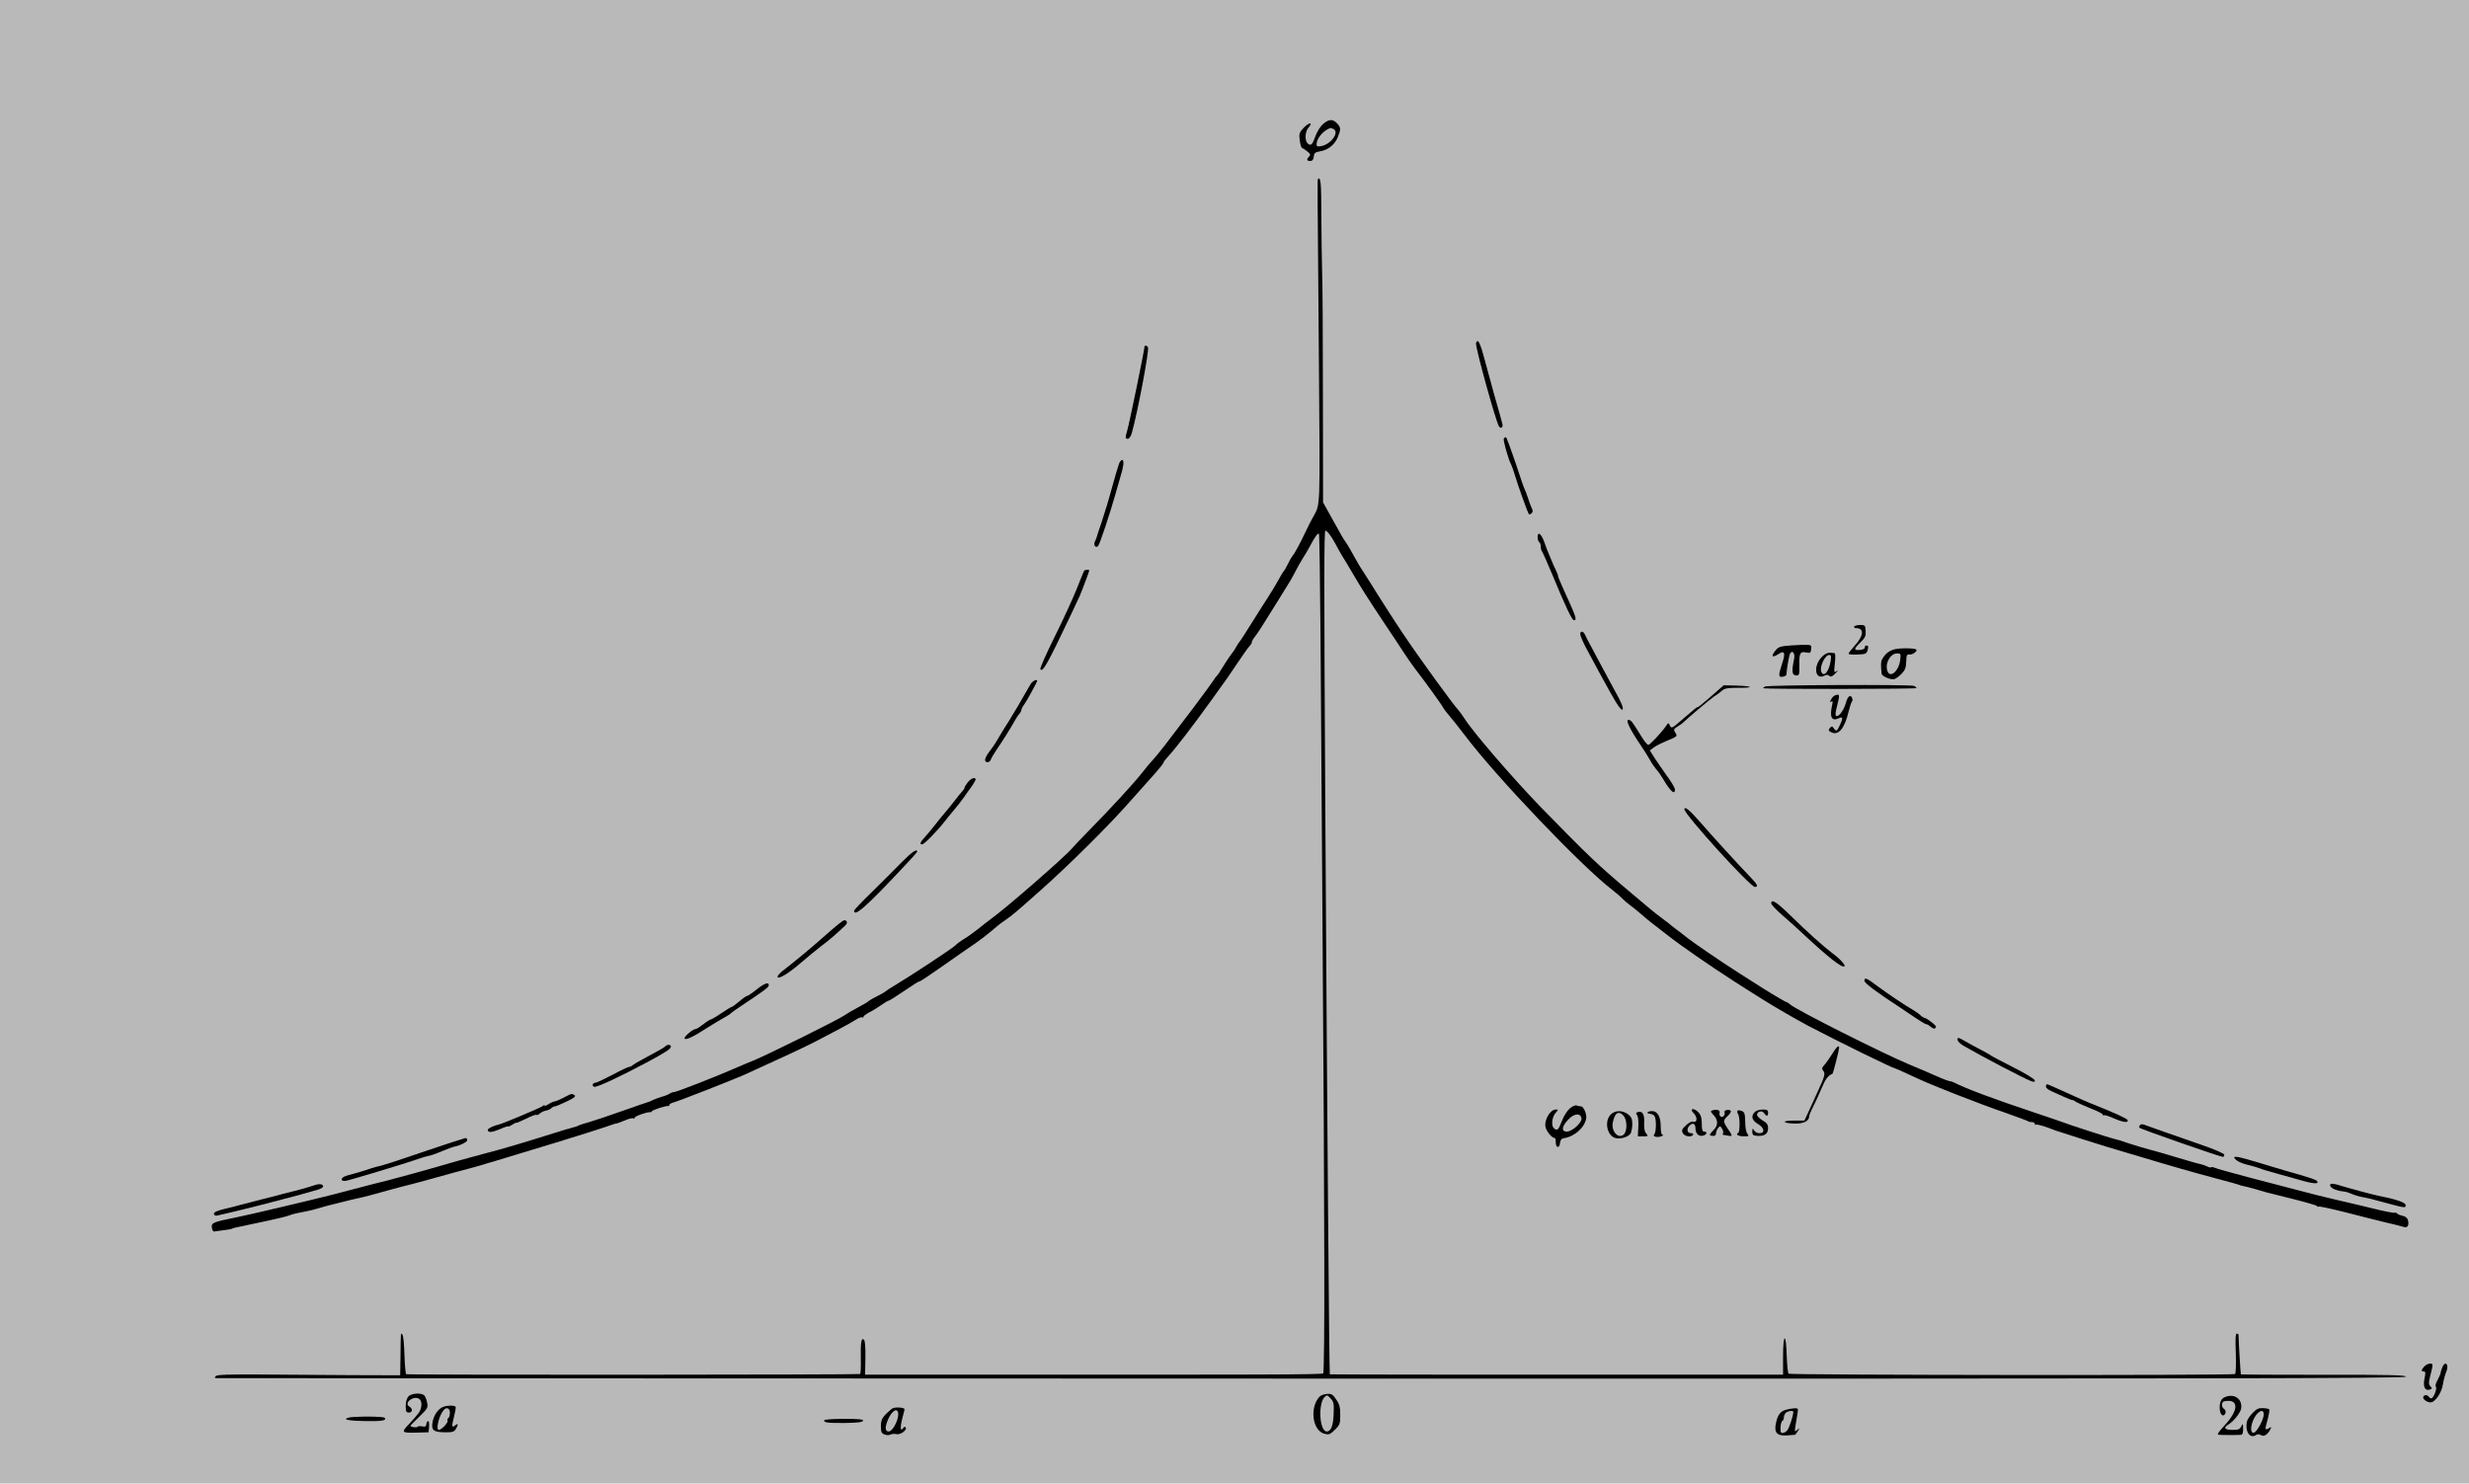 <?xml version="1.0" encoding="UTF-8" standalone="no"?>
<svg
   xmlns:dc="http://purl.org/dc/elements/1.1/"
   xmlns:cc="http://creativecommons.org/ns#"
   xmlns:rdf="http://www.w3.org/1999/02/22-rdf-syntax-ns#"
   xmlns:svg="http://www.w3.org/2000/svg"
   xmlns="http://www.w3.org/2000/svg"
   xmlns:sodipodi="http://sodipodi.sourceforge.net/DTD/sodipodi-0.dtd"
   xmlns:inkscape="http://www.inkscape.org/namespaces/inkscape"
   version="1.0"
   width="375.36pt"
   height="225.6pt"
   viewBox="0 0 375.36 225.6"
   preserveAspectRatio="xMidYMid meet"
   id="svg2989"
   inkscape:version="0.48.4 r9939"
   sodipodi:docname="black.svg">
  <defs
     id="defs3103" />
  <sodipodi:namedview
     pagecolor="#ffffff"
     bordercolor="#666666"
     borderopacity="1"
     objecttolerance="10"
     gridtolerance="10"
     guidetolerance="10"
     inkscape:pageopacity="0"
     inkscape:pageshadow="2"
     inkscape:window-width="1280"
     inkscape:window-height="996"
     id="namedview3101"
     showgrid="false"
     inkscape:zoom="2.0636485"
     inkscape:cx="260.42074"
     inkscape:cy="127.6283"
     inkscape:window-x="0"
     inkscape:window-y="0"
     inkscape:window-maximized="1"
     inkscape:current-layer="svg2989" />
  <g
     style="fill:#b9b9b9;stroke:none"
     transform="matrix(0.024,0,0,-0.024,0,225.6)"
     id="g6">
    <path
       inkscape:connector-curvature="0"
       d="M 0,4700 0,0 l 7820,0 7820,0 0,4700 0,4700 -7820,0 -7820,0 0,-4700 z"
       id="path8" />
  </g>
  <g
     transform="translate(0,225.6) scale(0.024,-0.024)"
     fill="#000000"
     stroke="none"
     id="g2993">
    <path
       d="M8382 8615 c-16 -13 -37 -46 -47 -72 -22 -61 -30 -69 -50 -53 -22 18 -19 77 5 103 12 13 16 23 10 25 -6 2 -25 -10 -42 -28 -27 -29 -30 -37 -25 -78 3 -26 10 -48 16 -50 6 -2 21 -12 33 -22 19 -15 21 -21 11 -31 -18 -19 -16 -29 6 -29 14 0 21 8 23 27 2 23 9 29 39 34 51 8 94 42 113 89 21 52 20 62 -4 88 -27 29 -52 28 -88 -3z m62 -31 c44 -17 -8 -95 -71 -109 -27 -5 -33 -4 -33 11 0 37 41 86 87 103 1 1 8 -2 17 -5z"
       id="path2995" />
    <path
       d="M8349 8266 c-4 -5 -4 -4 6 -1199 7 -902 9 -858 -35 -939 -20 -36 -29 -54 -50 -98 -29 -63 -73 -144 -81 -150 -3 -3 -17 -25 -29 -50 -12 -25 -25 -47 -29 -50 -3 -3 -17 -25 -30 -50 -13 -25 -44 -76 -69 -115 -25 -38 -55 -86 -67 -105 -82 -131 -105 -166 -113 -176 -5 -5 -15 -21 -22 -34 -7 -13 -17 -29 -22 -34 -17 -21 -57 -82 -74 -111 -9 -16 -20 -32 -24 -35 -4 -3 -16 -19 -26 -35 -11 -17 -72 -100 -136 -185 -168 -222 -206 -271 -241 -310 -18 -19 -50 -57 -72 -86 -52 -66 -194 -221 -324 -353 -57 -58 -111 -115 -120 -126 -43 -52 -420 -381 -517 -450 -15 -11 -50 -38 -78 -61 -28 -22 -68 -51 -89 -63 -21 -13 -46 -31 -55 -41 -19 -19 -269 -184 -372 -246 -36 -21 -67 -42 -70 -45 -3 -4 -25 -16 -50 -29 -25 -12 -52 -28 -60 -35 -8 -7 -40 -25 -70 -41 -30 -16 -68 -38 -85 -50 -35 -25 -497 -254 -571 -283 -28 -11 -73 -30 -100 -42 -124 -55 -389 -159 -406 -159 -8 0 -18 -4 -24 -8 -5 -5 -29 -15 -54 -22 -25 -8 -49 -17 -55 -20 -5 -4 -19 -10 -30 -13 -11 -3 -85 -29 -165 -57 -80 -29 -172 -59 -205 -69 -33 -9 -64 -19 -70 -22 -5 -4 -23 -10 -40 -14 -16 -5 -34 -10 -40 -11 -264 -83 -394 -122 -500 -149 -49 -13 -130 -35 -180 -49 -202 -59 -375 -106 -455 -127 -47 -11 -92 -23 -100 -25 -19 -5 -239 -62 -265 -69 -147 -37 -515 -124 -596 -140 -139 -28 -151 -33 -147 -63 2 -15 8 -26 14 -25 6 1 32 4 59 8 26 3 51 7 54 10 4 2 18 6 32 9 13 2 58 12 99 21 41 9 84 18 95 20 70 15 123 28 140 35 17 7 42 13 115 27 8 1 40 9 70 18 30 9 63 18 73 20 9 2 45 11 80 20 34 9 73 18 87 21 25 4 112 27 225 59 33 9 85 23 115 30 30 8 89 23 130 35 110 31 207 57 275 75 33 9 67 19 75 22 8 3 22 7 31 9 8 2 87 26 175 53 87 27 193 59 234 71 93 28 315 98 352 112 15 6 30 10 32 9 3 0 26 8 52 19 25 11 50 18 55 14 5 -3 9 -1 9 4 0 9 76 37 98 35 6 0 12 2 12 6 0 7 90 37 103 33 4 -1 7 2 7 7 0 5 12 12 27 16 29 7 378 144 448 175 238 108 384 176 455 213 47 25 114 60 150 79 35 18 80 43 98 55 19 13 38 20 43 17 5 -3 9 -1 9 4 0 5 17 17 37 28 21 10 55 31 77 47 21 15 42 27 46 27 4 0 42 24 85 53 91 61 95 64 115 71 8 3 76 49 150 101 74 52 164 115 200 139 36 25 82 61 104 80 21 19 57 48 80 63 49 34 65 47 230 194 175 155 438 416 566 563 58 65 129 145 158 177 28 32 52 62 52 66 0 5 13 22 28 38 49 53 153 188 279 363 104 144 104 144 166 237 32 48 65 94 73 102 8 8 14 19 14 25 0 5 9 22 21 36 23 31 38 54 139 217 87 139 91 146 120 202 12 23 31 57 43 76 12 18 33 53 46 78 30 57 49 84 56 77 3 -2 7 -290 10 -639 2 -349 7 -1068 11 -1599 10 -1454 11 -1658 13 -2394 1 -374 -2 -683 -7 -688 -8 -8 -386 -9 -2165 -8 l-737 0 2 105 c1 69 -2 109 -9 116 -17 17 -22 -18 -20 -124 1 -49 -1 -91 -4 -93 -9 -5 -2866 -7 -2876 -1 -4 3 -9 58 -11 124 -2 65 -7 122 -13 127 -11 12 -10 22 -12 -134 l-2 -124 -320 1 c-176 1 -436 3 -578 4 -183 1 -261 -1 -270 -10 -6 -6 -7 -12 -2 -13 6 -1 3130 -2 6943 -3 5658 -1 6932 1 6932 12 0 10 -102 13 -521 12 -286 0 -522 1 -524 3 -2 2 -14 200 -15 251 0 4 -5 7 -11 7 -8 0 -10 -37 -6 -125 2 -73 0 -128 -5 -131 -15 -10 -2819 -7 -2828 2 -5 5 -10 57 -12 117 -4 147 -23 141 -23 -8 l0 -115 -200 0 c-1464 -1 -2669 0 -2671 2 -4 5 -17 1606 -29 3628 -8 1406 -8 1720 1 1718 12 -2 37 -35 63 -83 11 -22 31 -57 43 -77 13 -20 45 -74 72 -120 58 -98 83 -138 202 -317 49 -73 103 -154 119 -180 17 -26 47 -69 68 -97 67 -87 169 -228 179 -248 6 -11 23 -33 38 -50 15 -17 58 -71 96 -121 200 -266 741 -833 939 -985 22 -17 50 -41 61 -53 12 -12 34 -31 49 -42 16 -11 45 -35 66 -53 20 -18 53 -45 72 -60 20 -15 61 -47 93 -72 95 -75 274 -198 429 -298 11 -7 32 -20 47 -30 23 -15 81 -52 128 -81 74 -47 230 -137 295 -171 188 -99 537 -270 551 -270 2 0 37 -15 77 -34 108 -50 127 -59 312 -132 94 -37 232 -89 309 -115 76 -27 141 -51 144 -54 3 -3 14 -5 24 -5 10 0 18 -5 18 -11 0 -5 3 -8 8 -5 6 4 64 -13 122 -37 18 -7 367 -117 395 -124 11 -3 72 -21 135 -40 198 -60 350 -103 485 -139 72 -19 137 -37 145 -40 8 -4 22 -8 30 -9 8 -1 42 -10 75 -19 33 -10 67 -20 75 -22 8 -2 83 -21 165 -41 83 -21 152 -41 153 -45 2 -5 7 -6 11 -3 5 2 80 -14 167 -36 87 -23 202 -51 254 -64 52 -12 105 -25 116 -29 25 -8 36 10 27 44 -4 13 -16 23 -35 27 -15 3 -31 10 -34 14 -3 5 -9 7 -13 5 -4 -3 -64 8 -132 25 -68 17 -180 43 -249 59 -69 16 -174 42 -235 59 -60 16 -200 52 -310 81 -110 29 -207 56 -216 61 -9 4 -19 6 -22 3 -3 -3 -14 -1 -25 5 -10 5 -30 12 -43 15 -13 2 -76 20 -139 39 -63 20 -142 42 -176 51 -34 9 -96 27 -138 41 -42 15 -86 28 -98 30 -23 5 -287 90 -323 105 -11 4 -94 33 -185 63 -244 81 -434 152 -502 188 -10 5 -23 9 -29 9 -6 0 -46 15 -88 34 -42 18 -116 51 -166 71 -172 72 -717 346 -756 381 -8 8 -18 14 -21 14 -7 0 -116 65 -193 115 -27 17 -77 49 -110 70 -127 81 -303 202 -340 233 -11 9 -38 30 -60 46 -22 17 -42 32 -45 36 -3 3 -23 18 -45 34 -22 16 -56 43 -76 60 -20 17 -71 60 -114 96 -209 175 -273 236 -578 549 -173 179 -427 473 -480 558 -14 22 -32 46 -39 54 -30 30 -251 335 -354 489 -37 54 -167 257 -199 310 -12 19 -34 54 -49 77 -27 41 -35 55 -85 145 -13 23 -27 45 -30 48 -4 3 -37 60 -73 126 l-67 121 -1 669 c0 368 -2 723 -5 789 -2 66 -4 227 -5 358 0 208 -4 250 -21 233z"
       id="path2997" />
    <path
       d="M9350 7223 c0 -41 125 -491 145 -524 12 -18 27 -9 22 14 -2 12 -26 96 -52 187 -25 91 -56 203 -68 249 -12 47 -28 86 -34 89 -7 2 -13 -4 -13 -15z"
       id="path2999" />
    <path
       d="M7250 7204 c0 -20 -95 -482 -110 -534 -13 -46 -13 -50 5 -50 8 0 19 16 25 38 37 133 110 518 102 541 -4 11 -22 16 -22 5z"
       id="path3001" />
    <path
       d="M9526 6621 c-6 -9 28 -130 47 -166 5 -11 16 -40 23 -65 16 -56 82 -241 89 -248 3 -3 11 0 17 6 9 9 9 17 0 34 -6 13 -16 41 -23 63 -7 22 -16 45 -19 50 -4 6 -31 83 -60 173 -30 89 -57 162 -61 162 -4 0 -10 -4 -13 -9z"
       id="path3003" />
    <path
       d="M7089 6463 c-6 -15 -26 -84 -45 -152 -18 -68 -48 -167 -66 -220 -18 -53 -33 -98 -33 -101 -1 -3 -5 -13 -10 -23 -10 -23 8 -43 22 -25 11 15 73 200 109 328 13 47 28 99 33 115 18 58 22 93 12 100 -6 3 -16 -6 -22 -22z"
       id="path3005" />
    <path
       d="M9740 5996 c0 -13 5 -28 10 -31 6 -3 10 -16 10 -29 0 -12 4 -26 9 -31 4 -6 34 -73 66 -150 79 -192 123 -285 135 -285 22 0 14 22 -69 203 -17 37 -31 72 -31 76 0 5 -6 22 -14 38 -8 15 -20 42 -26 58 -7 17 -16 39 -21 50 -5 11 -17 42 -26 69 -20 55 -43 72 -43 32z"
       id="path3007" />
    <path
       d="M6867 5783 c-3 -5 -23 -55 -46 -113 -23 -58 -85 -194 -139 -302 -54 -109 -95 -202 -92 -208 14 -23 44 30 189 335 29 61 56 119 61 130 19 45 60 156 60 160 0 8 -28 6 -33 -2z"
       id="path3009" />
    <path
       d="M11745 5430 c-3 -5 3 -10 13 -10 53 0 48 -49 -12 -114 -20 -22 -36 -43 -36 -48 0 -4 26 -7 57 -5 52 2 57 4 64 30 5 20 4 27 -7 27 -8 0 -13 -6 -11 -12 1 -8 -11 -14 -30 -16 -42 -4 -41 6 2 48 30 29 35 41 33 72 -2 36 -4 38 -34 38 -18 0 -36 -4 -39 -10z"
       id="path3011" />
    <path
       d="M10010 5383 c0 -10 17 -50 37 -88 78 -146 100 -186 151 -278 54 -98 82 -133 82 -104 0 9 -11 35 -23 59 -53 97 -153 284 -198 369 -6 13 -15 30 -19 38 -10 23 -30 25 -30 4z"
       id="path3013" />
    <path
       d="M11352 5311 c-72 -5 -86 -9 -103 -30 -33 -40 -25 -52 17 -25 38 26 46 7 23 -60 -25 -77 -24 -88 4 -84 12 2 22 8 23 13 3 43 17 124 24 135 14 23 32 0 25 -34 -17 -82 -14 -106 16 -106 16 0 18 8 17 63 -2 78 5 91 43 83 29 -5 30 -5 33 36 1 14 -19 15 -122 9z"
       id="path3015" />
    <path
       d="M11994 5284 c-33 -11 -54 -29 -73 -64 -7 -13 -7 -37 -2 -88 1 -17 58 -41 81 -35 10 3 30 18 46 34 21 22 28 39 29 76 1 42 4 48 22 46 19 -2 51 22 42 31 -11 11 -113 11 -145 0z m43 -64 c-8 -73 -66 -122 -82 -69 -15 47 20 109 62 109 23 0 25 -3 20 -40z"
       id="path3017" />
    <path
       d="M11542 5239 c-59 -58 -45 -153 17 -119 12 6 22 5 30 -3 8 -8 18 -4 39 18 15 16 18 22 8 14 -19 -14 -19 -12 -13 49 4 34 3 63 -1 63 -39 7 -55 3 -80 -22z m54 -29 c-10 -66 -45 -104 -59 -66 -12 31 23 106 50 106 13 0 14 -8 9 -40z"
       id="path3019" />
    <path
       d="M6530 5068 c-8 -13 -19 -32 -25 -43 -28 -50 -89 -154 -115 -195 -16 -25 -39 -61 -50 -80 -33 -57 -43 -73 -72 -111 -16 -20 -28 -44 -28 -53 0 -22 29 -20 37 2 3 9 18 35 33 57 42 62 95 146 116 185 10 19 25 41 32 48 6 7 12 18 12 24 0 5 8 22 19 36 18 26 81 141 81 148 0 13 -28 0 -40 -18z"
       id="path3021" />
    <path
       d="M10840 4989 c-43 -38 -81 -69 -84 -69 -8 0 -7 1 -135 -109 -29 -25 -37 -26 -45 -4 -6 15 -9 14 -24 -9 -25 -37 -101 -118 -111 -118 -5 0 -22 20 -38 45 -60 97 -68 109 -82 113 -30 10 -1 -53 76 -166 18 -26 42 -65 54 -86 11 -21 30 -48 40 -60 11 -11 31 -40 46 -65 44 -75 73 -101 73 -63 0 9 -24 50 -53 89 -28 40 -64 92 -79 115 l-27 43 22 17 c12 10 52 30 88 45 64 27 66 28 52 50 -13 20 -12 23 14 40 15 9 30 20 33 23 22 23 176 153 198 167 15 9 37 25 49 36 18 16 36 19 104 19 104 -1 95 11 -12 14 l-80 2 -79 -69z"
       id="path3023" />
    <path
       d="M11180 5050 c-8 -5 -13 -10 -10 -11 26 -6 970 -5 970 1 0 4 -7 10 -15 14 -27 10 -929 6 -945 -4z"
       id="path3025" />
    <path
       d="M11622 4993 c-7 -2 -17 -14 -23 -25 -9 -16 -8 -19 2 -13 9 6 10 0 4 -26 -16 -72 -2 -100 40 -81 30 14 32 5 9 -44 -18 -39 -22 -40 -38 -18 -11 14 -13 14 -25 1 -10 -13 -9 -17 8 -26 46 -25 86 23 112 134 7 28 15 54 20 59 4 5 5 15 2 22 -10 27 -29 13 -40 -29 -13 -47 -46 -92 -62 -83 -6 4 -4 26 5 59 20 77 19 84 -14 70z"
       id="path3027" />
    <path
       d="M6131 4444 c-12 -15 -21 -30 -21 -35 0 -4 -6 -14 -13 -21 -7 -7 -30 -35 -51 -63 -21 -27 -50 -63 -65 -80 -14 -16 -40 -48 -56 -69 -17 -22 -45 -56 -62 -75 -35 -38 -40 -51 -21 -51 12 0 99 89 141 144 12 16 38 47 57 70 20 23 49 60 65 83 17 24 40 57 53 74 12 18 22 36 22 40 0 18 -29 8 -49 -17z"
       id="path3029" />
    <path
       d="M10670 4272 c0 -33 417 -492 447 -492 22 0 15 17 -24 57 -89 93 -246 265 -318 348 -72 83 -105 110 -105 87z"
       id="path3031" />
    <path
       d="M5713 3938 c-39 -40 -123 -124 -187 -187 -64 -62 -116 -117 -116 -121 0 -44 79 26 323 287 43 45 77 84 77 87 0 21 -36 -4 -97 -66z"
       id="path3033" />
    <path
       d="M11220 3676 c0 -7 30 -40 67 -72 38 -32 102 -90 143 -129 153 -142 237 -208 253 -198 10 6 -25 46 -74 82 -55 41 -162 137 -266 239 -90 88 -123 109 -123 78z"
       id="path3035" />
    <path
       d="M5240 3484 c-88 -79 -199 -171 -284 -237 -20 -16 -34 -33 -30 -38 8 -14 72 25 150 93 38 33 94 79 124 102 48 35 109 88 156 134 15 15 10 32 -9 31 -7 0 -55 -39 -107 -85z"
       id="path3037" />
    <path
       d="M11810 3186 c0 -15 76 -72 231 -173 19 -13 41 -27 49 -33 80 -54 106 -70 114 -70 5 0 18 -8 28 -17 13 -11 22 -13 29 -6 7 7 -1 18 -25 36 -19 15 -39 27 -43 27 -5 0 -18 8 -29 18 -11 11 -32 25 -46 33 -40 22 -167 107 -231 155 -60 46 -77 53 -77 30z"
       id="path3039" />
    <path
       d="M4792 3130 c-27 -22 -54 -40 -59 -40 -5 0 -28 -16 -50 -35 -23 -19 -44 -35 -48 -35 -4 0 -34 -18 -66 -40 -32 -22 -63 -40 -68 -40 -4 0 -25 -13 -46 -30 -21 -16 -42 -30 -48 -30 -19 0 -79 -52 -70 -61 10 -10 59 14 148 72 33 21 78 48 100 60 22 12 42 25 45 29 3 4 37 28 75 53 134 89 165 112 165 124 0 23 -26 14 -78 -27z"
       id="path3041" />
    <path
       d="M12400 2813 c0 -11 18 -28 43 -42 118 -68 379 -205 423 -221 18 -7 24 -6 24 4 0 8 -59 44 -132 81 -73 37 -138 71 -144 76 -6 5 -35 21 -65 37 -30 15 -75 40 -101 55 -42 24 -48 26 -48 10z"
       id="path3043" />
    <path
       d="M4215 2771 c-9 -9 -31 -22 -152 -87 -27 -14 -52 -30 -58 -35 -5 -5 -14 -9 -20 -9 -6 0 -53 -22 -105 -50 -52 -27 -100 -50 -106 -50 -20 0 -27 -20 -10 -26 15 -6 168 66 336 156 116 62 149 84 150 98 0 14 -22 16 -35 3z"
       id="path3045" />
    <path
       d="M11606 2722 c-16 -26 -38 -57 -49 -69 -16 -18 -18 -25 -8 -37 15 -18 10 -36 -34 -131 -18 -38 -44 -96 -58 -127 l-27 -58 -65 0 c-80 0 -79 -16 1 -19 58 -2 94 16 94 45 0 7 11 34 25 61 13 26 38 79 54 118 25 59 38 77 69 92 4 1 42 151 42 164 0 21 -17 6 -44 -39z"
       id="path3047" />
    <path
       d="M12960 2515 c0 -8 15 -20 33 -28 17 -8 55 -25 82 -37 28 -12 51 -22 53 -20 2 1 13 -5 25 -13 12 -7 55 -26 95 -42 39 -15 72 -32 72 -37 0 -5 3 -7 8 -4 4 2 32 -6 62 -20 61 -26 94 -30 88 -11 -4 10 -83 46 -239 108 -14 5 -79 34 -145 64 -65 30 -122 55 -126 55 -4 0 -8 -7 -8 -15z"
       id="path3049" />
    <path
       d="M3570 2445 c-25 -13 -51 -24 -58 -24 -7 -1 -24 -8 -37 -17 -14 -9 -25 -13 -25 -9 0 4 -6 3 -12 -3 -13 -11 -252 -111 -278 -117 -33 -7 -70 -25 -70 -34 0 -19 26 -17 78 5 28 13 52 20 52 17 0 -3 11 2 25 11 14 9 25 14 25 12 0 -3 27 9 61 25 33 17 63 28 67 25 3 -3 13 1 22 9 9 8 26 16 38 18 12 2 28 9 34 15 7 7 17 12 23 12 6 0 40 14 75 31 48 23 60 33 49 40 -18 11 -15 12 -69 -16z"
       id="path3051" />
    <path
       d="M9944 2377 c-16 -14 -38 -48 -49 -77 -23 -60 -30 -67 -51 -49 -20 16 -13 73 12 100 16 18 16 19 0 19 -38 0 -77 -70 -65 -114 8 -28 40 -66 56 -66 5 0 9 -12 8 -27 0 -36 23 -42 27 -6 2 19 9 29 23 31 69 10 134 68 143 127 4 27 -17 75 -33 75 -8 0 -20 2 -28 6 -8 3 -27 -6 -43 -19z m74 -63 c4 -27 -59 -84 -93 -84 -36 0 -32 33 8 75 37 41 80 45 85 9z"
       id="path3053" />
    <path
       d="M10722 2372 c-10 -3 -8 -10 9 -28 23 -25 20 -60 -6 -51 -8 4 -28 -7 -45 -23 -26 -25 -29 -32 -20 -50 11 -21 54 -28 65 -10 3 6 -3 10 -14 10 -24 0 -29 28 -9 48 21 21 38 13 38 -17 0 -35 22 -55 50 -46 23 7 27 25 5 25 -11 0 -15 12 -15 49 0 38 -5 56 -22 74 -13 13 -29 22 -36 19z"
       id="path3055" />
    <path
       d="M10843 2363 c-8 -3 -5 -11 7 -23 34 -34 36 -68 6 -99 -31 -33 -32 -36 -6 -38 13 -1 20 4 20 15 0 9 6 25 13 34 12 15 14 15 25 -3 7 -11 10 -24 7 -29 -4 -6 -3 -10 2 -11 4 0 18 -2 31 -5 28 -5 28 -1 -3 44 -31 46 -31 53 0 82 13 12 22 26 19 31 -7 12 -45 6 -40 -7 6 -17 -10 -38 -24 -29 -6 4 -10 15 -7 25 4 17 -20 24 -50 13z"
       id="path3057" />
    <path
       d="M11006 2362 c-3 -5 -1 -14 5 -22 12 -21 11 -120 -2 -120 -5 0 -7 -4 -4 -10 3 -5 22 -10 42 -10 32 0 34 2 22 16 -8 10 -14 42 -14 77 -1 52 -4 61 -23 68 -12 5 -23 5 -26 1z"
       id="path3059" />
    <path
       d="M11116 2354 c-26 -25 -19 -53 19 -75 42 -25 48 -59 10 -59 -13 0 -29 8 -34 18 -9 15 -10 14 -11 -8 0 -21 5 -25 31 -27 46 -3 69 13 69 48 0 23 -7 34 -35 50 -19 12 -35 27 -35 35 0 22 31 30 45 11 16 -23 25 -21 25 3 0 16 -7 20 -34 20 -19 0 -42 -7 -50 -16z"
       id="path3061" />
    <path
       d="M10202 2337 c-38 -40 -24 -124 23 -145 30 -14 91 2 105 28 5 10 10 37 10 59 0 31 -6 44 -26 60 -36 28 -85 27 -112 -2z m83 -7 c22 -25 24 -95 2 -117 -33 -33 -81 16 -71 73 12 63 37 80 69 44z"
       id="path3063" />
    <path
       d="M10372 2353 c-10 -4 -10 -8 -2 -19 7 -8 10 -38 8 -74 l-3 -60 34 0 c32 0 33 1 19 18 -11 12 -14 34 -13 70 3 54 -12 76 -43 65z"
       id="path3065" />
    <path
       d="M10436 2352 c-2 -4 5 -9 16 -9 12 -1 25 -8 29 -15 12 -19 11 -102 -2 -115 -14 -14 19 -23 46 -12 11 4 14 8 8 8 -9 1 -13 19 -13 54 0 61 -20 97 -55 97 -13 0 -26 -4 -29 -8z"
       id="path3067" />
    <path
       d="M13555 2270 c-4 -6 -5 -13 -3 -15 9 -10 512 -185 529 -185 5 0 9 6 9 13 0 8 -57 33 -147 64 -174 60 -341 119 -364 128 -10 3 -20 1 -24 -5z"
       id="path3069" />
    <path
       d="M2705 2110 c-217 -74 -290 -98 -325 -104 -8 -2 -22 -6 -30 -9 -23 -9 -111 -35 -150 -45 -41 -10 -50 -39 -10 -34 25 4 375 109 460 139 25 9 52 17 60 18 17 3 37 9 105 37 27 11 54 21 60 22 38 7 85 30 85 42 0 8 -6 14 -12 13 -7 -1 -116 -36 -243 -79z"
       id="path3071" />
    <path
       d="M14163 2052 c9 -10 40 -24 69 -31 29 -7 62 -16 73 -21 11 -5 63 -21 115 -35 52 -15 130 -36 172 -48 72 -20 104 -19 82 3 -5 5 -52 21 -104 36 -52 14 -135 39 -185 54 -148 45 -201 60 -220 60 -17 0 -17 -1 -2 -18z"
       id="path3073" />
    <path
       d="M1975 1885 c-22 -8 -69 -21 -105 -30 -36 -9 -72 -18 -80 -20 -8 -3 -69 -19 -135 -35 -66 -17 -127 -33 -135 -35 -8 -3 -49 -13 -90 -23 -51 -12 -75 -22 -75 -32 0 -9 8 -14 20 -12 27 5 242 57 335 82 41 11 84 22 95 25 28 6 162 43 208 57 21 6 36 16 34 22 -5 17 -28 17 -72 1z"
       id="path3075" />
    <path
       d="M14760 1891 c0 -14 23 -28 57 -36 18 -3 35 -6 38 -6 3 1 20 -5 38 -12 17 -8 50 -18 72 -22 51 -10 43 -8 157 -39 113 -31 120 -31 116 -9 -3 15 -70 37 -174 57 -35 7 -187 48 -232 62 -49 16 -72 18 -72 5z"
       id="path3077" />
    <path
       d="M15357 742 c-21 -23 -21 -32 -3 -32 11 0 12 -9 4 -46 -11 -51 4 -80 35 -68 14 5 14 8 3 20 -11 10 -12 23 -5 51 23 94 23 93 2 93 -11 0 -27 -8 -36 -18z"
       id="path3079" />
    <path
       d="M15470 734 c-6 -14 -10 -29 -10 -34 0 -5 -9 -25 -19 -44 -11 -18 -16 -38 -11 -42 10 -11 -15 -74 -29 -74 -5 0 -13 5 -16 10 -10 16 -35 12 -35 -5 0 -9 12 -20 26 -26 21 -8 31 -6 46 8 27 24 47 64 54 108 3 20 11 50 18 68 14 33 11 57 -5 57 -5 0 -14 -12 -19 -26z"
       id="path3081" />
    <path
       d="M2587 552 c-10 -11 -17 -36 -17 -60 0 -35 3 -42 20 -42 24 0 26 25 3 38 -36 21 22 70 60 50 22 -11 22 -56 1 -88 -10 -14 -37 -46 -62 -72 -53 -55 -50 -58 53 -55 l70 2 3 38 c1 24 -1 36 -8 32 -5 -3 -10 -13 -10 -22 0 -11 -7 -14 -25 -11 -14 3 -28 2 -30 -2 -5 -8 -45 -2 -45 6 0 2 25 28 56 58 52 50 56 57 50 87 -3 18 -11 38 -17 46 -17 20 -83 16 -102 -5z"
       id="path3083" />
    <path
       d="M8359 551 c-64 -68 -46 -214 29 -235 30 -8 36 -6 67 24 32 31 35 39 35 95 0 48 -5 68 -26 98 -21 32 -30 37 -58 35 -18 -1 -39 -9 -47 -17z m71 -13 c18 -20 21 -33 18 -96 -2 -74 -17 -112 -43 -112 -49 0 -57 188 -10 222 13 10 11 11 35 -14z"
       id="path3085" />
    <path
       d="M14092 547 c-25 -11 -35 -40 -30 -83 4 -32 25 -44 35 -18 4 10 0 22 -11 29 -15 11 -14 43 3 46 93 19 95 -53 4 -151 -43 -47 -51 -60 -37 -61 23 -2 124 -2 142 0 7 1 12 15 11 39 0 34 -1 35 -11 15 -9 -19 -19 -23 -54 -23 -53 0 -63 13 -27 35 16 9 41 34 57 56 22 32 27 47 22 74 -9 44 -56 64 -104 42z"
       id="path3087" />
    <path
       d="M2810 487 c-34 -12 -62 -52 -70 -98 -9 -51 7 -64 79 -64 46 -1 58 3 68 20 17 28 16 40 -2 25 -24 -20 -25 -9 -9 54 8 32 13 60 10 63 -9 9 -51 9 -76 0z m40 -38 c0 -15 -5 -31 -10 -34 -6 -4 -8 -11 -5 -16 7 -10 -38 -59 -55 -59 -21 0 0 89 30 125 18 22 40 13 40 -16z"
       id="path3089" />
    <path
       d="M5651 475 c-60 -50 -71 -66 -71 -111 0 -37 4 -46 23 -53 12 -5 29 -5 37 -1 8 5 27 6 40 3 27 -5 70 30 56 44 -4 4 -11 1 -15 -6 -17 -26 -20 7 -6 60 8 30 15 57 15 60 0 12 -66 15 -79 4z m39 -38 c-1 -41 -37 -107 -60 -107 -24 0 -26 25 -6 73 26 63 66 83 66 34z"
       id="path3091" />
    <path
       d="M11315 468 c-36 -9 -53 -31 -64 -80 -15 -64 3 -86 66 -83 26 2 50 4 53 4 3 1 11 11 19 24 13 21 13 21 -4 7 -20 -16 -20 -23 1 102 6 34 5 36 -20 35 -14 -1 -37 -5 -51 -9z m45 -14 c0 -23 -26 -102 -38 -116 -18 -21 -42 -24 -43 -5 -3 28 4 62 12 65 5 2 9 11 9 21 0 9 5 22 12 29 12 12 48 17 48 6z"
       id="path3093" />
    <path
       d="M14271 449 c-17 -17 -34 -41 -37 -54 -15 -60 16 -112 54 -89 12 8 22 8 34 1 18 -12 41 2 59 35 9 18 8 18 -10 8 -25 -13 -25 -11 -6 59 8 30 12 57 10 61 -2 3 -19 7 -38 8 -28 2 -42 -4 -66 -29z m69 -11 c-1 -33 -44 -112 -63 -116 -20 -4 -23 31 -6 75 22 57 69 86 69 41z"
       id="path3095" />
    <path
       d="M2242 422 c-32 -2 -52 -7 -50 -14 2 -6 48 -11 122 -12 106 -2 139 4 122 21 -7 7 -114 10 -194 5z"
       id="path3097" />
    <path
       d="M5220 401 c0 -15 21 -18 134 -17 78 1 111 5 113 14 4 9 -25 12 -121 12 -69 0 -126 -4 -126 -9z"
       id="path3099" />
  </g>
</svg>
